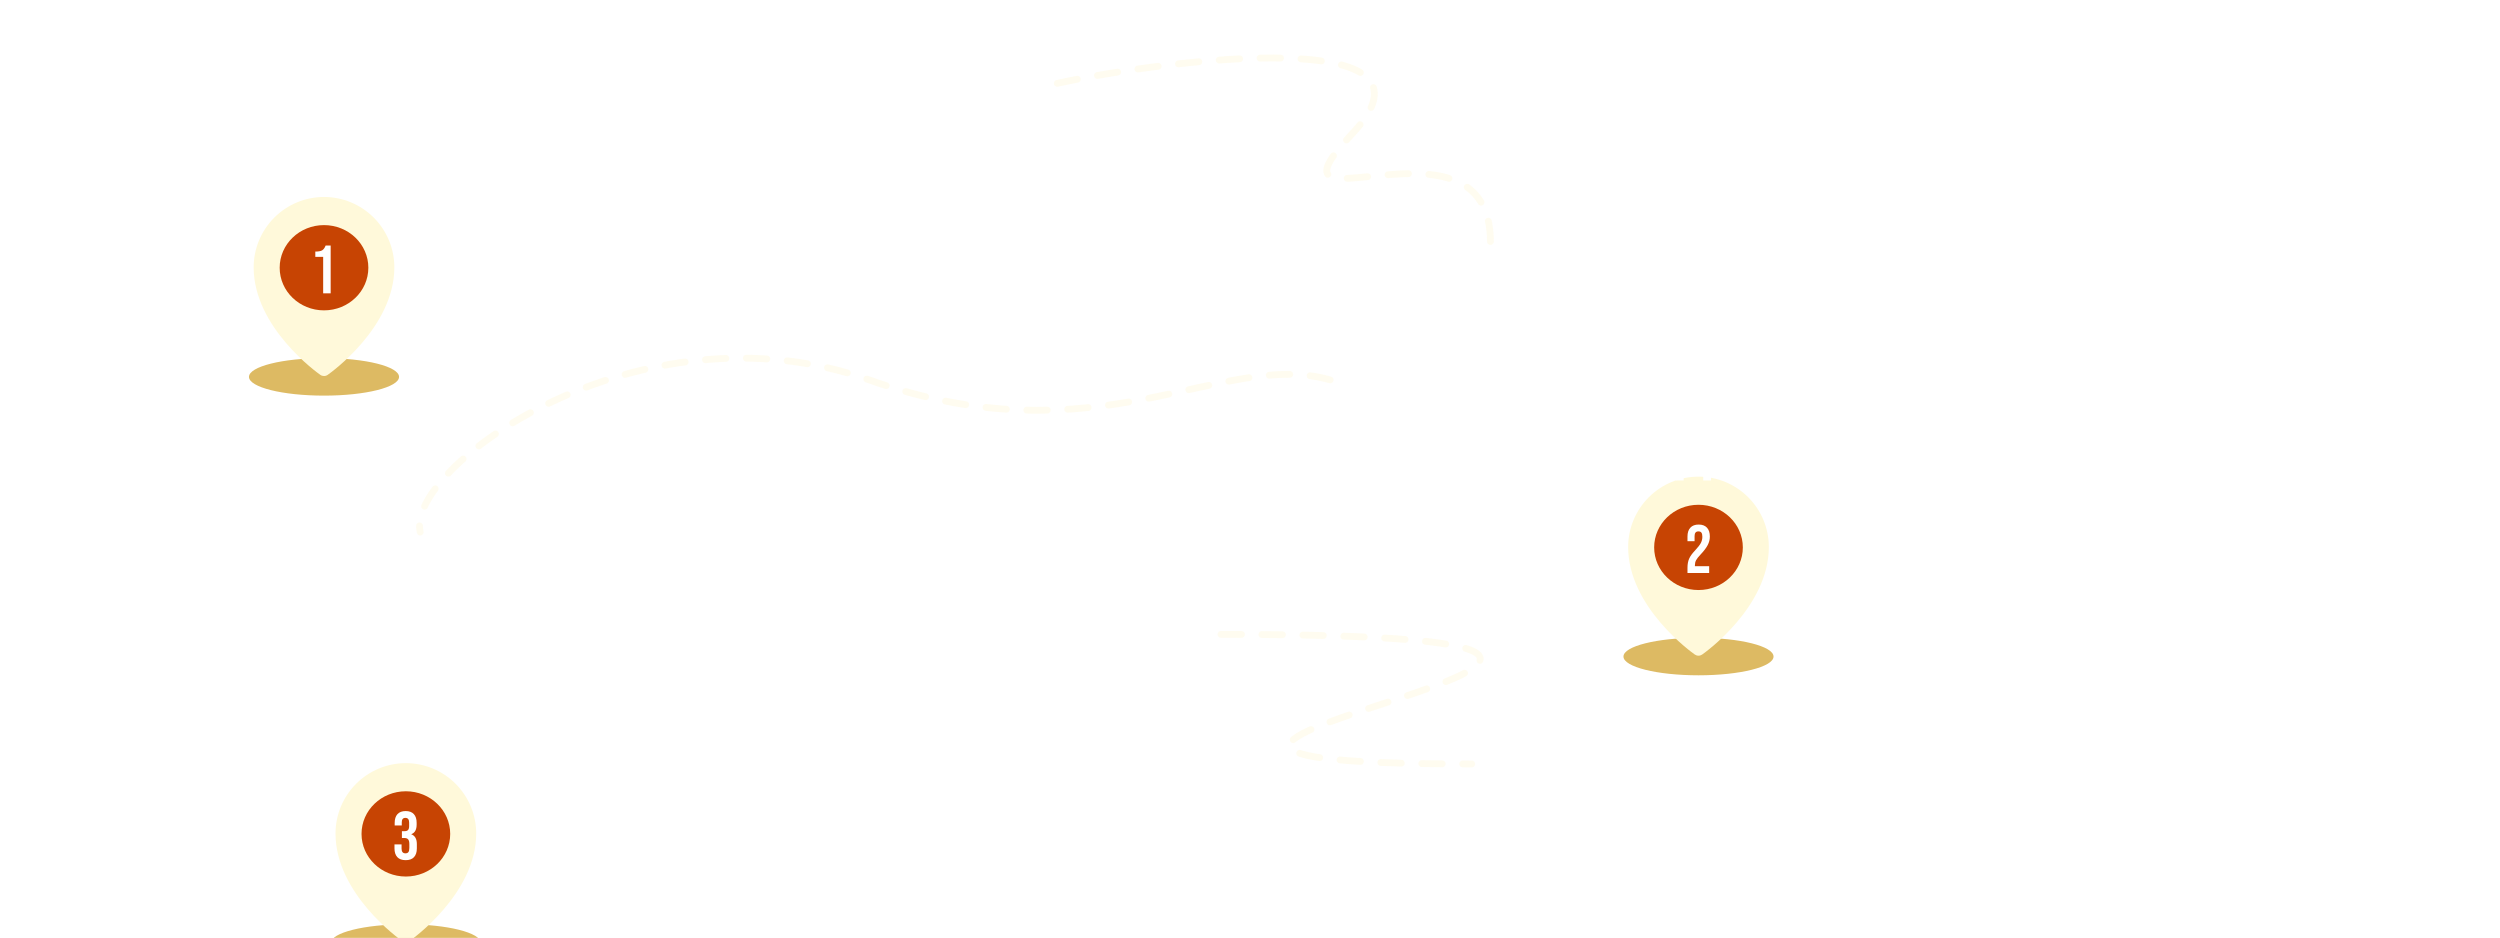 <svg width="733" height="275" viewBox="0 0 733 275" fill="none" xmlns="http://www.w3.org/2000/svg">
<g filter="url(#filter0_ddddd_201_30451)">
<ellipse cx="34" cy="60.5" rx="22" ry="5.5" fill="#DDBA63"/>
<path d="M33.998 7.749C28.53 7.756 23.288 9.931 19.422 13.797C15.555 17.664 13.38 22.906 13.373 28.374C13.373 46.022 32.123 59.352 32.922 59.911C33.238 60.131 33.613 60.249 33.998 60.249C34.384 60.249 34.76 60.131 35.075 59.911C35.873 59.352 54.623 46.022 54.623 28.374C54.617 22.906 52.442 17.664 48.575 13.797C44.709 9.931 39.467 7.756 33.998 7.749V7.749ZM34 20.875C35.483 20.875 36.933 21.315 38.167 22.139C39.4 22.963 40.361 24.134 40.929 25.505C41.497 26.875 41.645 28.383 41.356 29.838C41.066 31.293 40.352 32.629 39.303 33.678C38.254 34.727 36.918 35.441 35.463 35.731C34.008 36.02 32.5 35.872 31.13 35.304C29.759 34.736 28.588 33.775 27.764 32.542C26.94 31.308 26.5 29.858 26.5 28.375C26.5 27.39 26.694 26.415 27.071 25.505C27.448 24.595 28 23.768 28.697 23.072C29.393 22.375 30.22 21.823 31.13 21.446C32.04 21.069 33.015 20.875 34 20.875V20.875Z" fill="#FFF9DA"/>
<ellipse cx="34" cy="28.5" rx="13" ry="12.5" fill="#C74403"/>
<path d="M35.95 36H33.75V25.32H31.45V23.76C32.37 23.76 33.036 23.64 33.45 23.4C33.877 23.133 34.217 22.667 34.47 22H35.95V36Z" fill="white"/>
</g>
<path d="M91.28 27H89V13H92.62C95.073 13 96.3 14.213 96.3 16.64V17.68C96.3 20.107 95.073 21.32 92.62 21.32H91.28V27ZM91.28 15.02V19.32H92.62C93.113 19.32 93.467 19.2 93.68 18.96C93.907 18.707 94.02 18.3 94.02 17.74V16.56C94.02 16 93.907 15.607 93.68 15.38C93.467 15.14 93.113 15.02 92.62 15.02H91.28ZM104.828 27H102.508L102.048 24.28H98.968L98.488 27H96.368L99.048 13H102.128L104.828 27ZM100.508 15.36L99.308 22.3H101.708L100.508 15.36ZM112.21 26.24C111.584 26.88 110.69 27.2 109.53 27.2C108.37 27.2 107.47 26.88 106.83 26.24C106.204 25.587 105.89 24.673 105.89 23.5V16.5C105.89 15.327 106.204 14.42 106.83 13.78C107.47 13.127 108.37 12.8 109.53 12.8C110.69 12.8 111.584 13.127 112.21 13.78C112.837 14.42 113.15 15.327 113.15 16.5V17.74H111.01V16.4C111.01 15.32 110.537 14.78 109.59 14.78C108.644 14.78 108.17 15.32 108.17 16.4V23.6C108.17 24.68 108.644 25.22 109.59 25.22C110.537 25.22 111.01 24.68 111.01 23.6V21.84H113.15V23.5C113.15 24.673 112.837 25.587 112.21 26.24ZM120.921 26.24C120.295 26.88 119.401 27.2 118.241 27.2C117.081 27.2 116.181 26.88 115.541 26.24C114.915 25.587 114.601 24.673 114.601 23.5V16.5C114.601 15.327 114.915 14.42 115.541 13.78C116.181 13.127 117.081 12.8 118.241 12.8C119.401 12.8 120.295 13.127 120.921 13.78C121.548 14.42 121.861 15.327 121.861 16.5V17.74H119.721V16.4C119.721 15.32 119.248 14.78 118.301 14.78C117.355 14.78 116.881 15.32 116.881 16.4V23.6C116.881 24.68 117.355 25.22 118.301 25.22C119.248 25.22 119.721 24.68 119.721 23.6V21.84H121.861V23.5C121.861 24.673 121.548 25.587 120.921 26.24ZM131.573 27H129.173L126.953 20.6L125.753 22.58V27H123.473V13H125.753V19.16L129.213 13H131.533L128.493 18.2L131.573 27ZM140.726 27H138.406L137.946 24.28H134.866L134.386 27H132.266L134.946 13H138.026L140.726 27ZM136.406 15.36L135.206 22.3H137.606L136.406 15.36ZM154.786 27H152.506L150.346 20.2L149.246 22.1V27H146.966V22.1L145.866 20.2L143.706 27H141.406L144.366 18.2L141.446 13H143.806L146.966 19.06V13H149.246V19.06L152.426 13H154.746L151.846 18.22L154.786 27ZM158.169 22.36L161.549 13H163.869V27H161.809V17.6L158.449 27H156.129V13H158.169V22.36ZM166.895 29.32H165.855L166.755 27H165.955V24.6H168.235V26.76L166.895 29.32ZM178.727 18.08V13H181.007V27H178.727V21.16C178.14 21.76 177.347 22.06 176.347 22.06C174.373 22.06 173.387 20.933 173.387 18.68V13H175.647V18.38C175.647 19.46 176.113 20 177.047 20C177.58 20 177.993 19.84 178.287 19.52C178.58 19.187 178.727 18.707 178.727 18.08ZM187.324 27H185.064V15.02H182.384V13H190.004V15.02H187.324V27ZM191.125 23.44V16.56C191.125 15.36 191.445 14.433 192.085 13.78C192.738 13.127 193.665 12.8 194.865 12.8C196.078 12.8 197.005 13.127 197.645 13.78C198.298 14.433 198.625 15.36 198.625 16.56V23.44C198.625 24.64 198.298 25.567 197.645 26.22C196.991 26.873 196.065 27.2 194.865 27.2C193.665 27.2 192.738 26.873 192.085 26.22C191.445 25.567 191.125 24.64 191.125 23.44ZM194.865 25.18C195.851 25.18 196.345 24.64 196.345 23.56V16.44C196.345 15.36 195.851 14.82 194.865 14.82C193.891 14.82 193.405 15.36 193.405 16.44V23.56C193.405 24.64 193.891 25.18 194.865 25.18ZM206.124 27H203.844V13H206.124V18.78H209.144V13H211.424V27H209.144V20.8H206.124V27ZM213.234 23.44V16.56C213.234 15.36 213.554 14.433 214.194 13.78C214.847 13.127 215.774 12.8 216.974 12.8C218.187 12.8 219.114 13.127 219.754 13.78C220.407 14.433 220.734 15.36 220.734 16.56V23.44C220.734 24.64 220.407 25.567 219.754 26.22C219.101 26.873 218.174 27.2 216.974 27.2C215.774 27.2 214.847 26.873 214.194 26.22C213.554 25.567 213.234 24.64 213.234 23.44ZM216.974 25.18C217.961 25.18 218.454 24.64 218.454 23.56V16.44C218.454 15.36 217.961 14.82 216.974 14.82C216.001 14.82 215.514 15.36 215.514 16.44V23.56C215.514 24.64 216.001 25.18 216.974 25.18ZM226.455 27H222.535V13H226.255C227.508 13 228.428 13.273 229.015 13.82C229.615 14.367 229.915 15.207 229.915 16.34V16.76C229.915 18.187 229.362 19.113 228.255 19.54V19.6C229.522 19.987 230.155 21.02 230.155 22.7V23.42C230.155 25.807 228.922 27 226.455 27ZM224.815 15.02V18.74H225.955C226.528 18.74 226.948 18.613 227.215 18.36C227.495 18.093 227.635 17.68 227.635 17.12V16.6C227.635 16.04 227.522 15.64 227.295 15.4C227.068 15.147 226.695 15.02 226.175 15.02H224.815ZM224.815 20.76V24.98H226.455C226.948 24.98 227.308 24.86 227.535 24.62C227.762 24.367 227.875 23.96 227.875 23.4V22.62C227.875 21.927 227.742 21.447 227.475 21.18C227.208 20.9 226.742 20.76 226.075 20.76H224.815ZM231.574 23.44V16.56C231.574 15.36 231.894 14.433 232.534 13.78C233.187 13.127 234.114 12.8 235.314 12.8C236.527 12.8 237.454 13.127 238.094 13.78C238.747 14.433 239.074 15.36 239.074 16.56V23.44C239.074 24.64 238.747 25.567 238.094 26.22C237.441 26.873 236.514 27.2 235.314 27.2C234.114 27.2 233.187 26.873 232.534 26.22C231.894 25.567 231.574 24.64 231.574 23.44ZM235.314 25.18C236.301 25.18 236.794 24.64 236.794 23.56V16.44C236.794 15.36 236.301 14.82 235.314 14.82C234.341 14.82 233.854 15.36 233.854 16.44V23.56C233.854 24.64 234.341 25.18 235.314 25.18ZM243.155 27H240.875V13H247.155V15.02H243.155V27ZM248.293 23.44V16.56C248.293 15.36 248.613 14.433 249.253 13.78C249.906 13.127 250.833 12.8 252.033 12.8C253.246 12.8 254.173 13.127 254.813 13.78C255.466 14.433 255.793 15.36 255.793 16.56V23.44C255.793 24.64 255.466 25.567 254.813 26.22C254.159 26.873 253.233 27.2 252.033 27.2C250.833 27.2 249.906 26.873 249.253 26.22C248.613 25.567 248.293 24.64 248.293 23.44ZM252.033 25.18C253.019 25.18 253.513 24.64 253.513 23.56V16.44C253.513 15.36 253.019 14.82 252.033 14.82C251.059 14.82 250.573 15.36 250.573 16.44V23.56C250.573 24.64 251.059 25.18 252.033 25.18ZM93.32 57H91.06V45.02H88.38V43H96V45.02H93.32V57ZM101.019 57H97.379V43H99.659V48.4H101.019C103.472 48.4 104.699 49.633 104.699 52.1V53.3C104.699 55.767 103.472 57 101.019 57ZM108.499 57H106.219V43H108.499V57ZM99.659 50.42V54.98H101.019C101.499 54.98 101.852 54.86 102.079 54.62C102.306 54.367 102.419 53.967 102.419 53.42V51.98C102.419 51.433 102.306 51.04 102.079 50.8C101.852 50.547 101.499 50.42 101.019 50.42H99.659ZM115.422 57H113.262L116.222 49.82L113.382 43H115.822L117.622 47.7L119.482 43H121.682L118.842 49.82L121.802 57H119.382L117.422 51.94L115.422 57ZM122.59 53.44V46.56C122.59 45.36 122.91 44.433 123.55 43.78C124.203 43.127 125.13 42.8 126.33 42.8C127.543 42.8 128.47 43.127 129.11 43.78C129.763 44.433 130.09 45.36 130.09 46.56V53.44C130.09 54.64 129.763 55.567 129.11 56.22C128.456 56.873 127.53 57.2 126.33 57.2C125.13 57.2 124.203 56.873 123.55 56.22C122.91 55.567 122.59 54.64 122.59 53.44ZM126.33 55.18C127.316 55.18 127.81 54.64 127.81 53.56V46.44C127.81 45.36 127.316 44.82 126.33 44.82C125.356 44.82 124.87 45.36 124.87 46.44V53.56C124.87 54.64 125.356 55.18 126.33 55.18ZM136.133 57H133.873V45.02H131.193V43H138.813V45.02H136.133V57ZM146.911 57H140.191V43H146.911V45.02H142.471V48.78H146.031V50.8H142.471V54.98H146.911V57ZM148.454 57.02C148.174 57.02 147.954 56.993 147.794 56.94V54.96C147.954 55 148.107 55.02 148.254 55.02C148.747 55.02 149.087 54.9 149.274 54.66C149.474 54.407 149.587 53.973 149.614 53.36L150.034 43H156.874V57H154.614V45.02H152.174L151.874 53.42C151.834 54.673 151.547 55.587 151.014 56.16C150.481 56.733 149.627 57.02 148.454 57.02ZM166.101 57H162.301V43H168.841V45.02H164.581V48.5H166.101C168.554 48.5 169.781 49.733 169.781 52.2V53.3C169.781 55.767 168.554 57 166.101 57ZM164.581 50.52V54.98H166.101C166.581 54.98 166.934 54.86 167.161 54.62C167.387 54.367 167.501 53.967 167.501 53.42V52.08C167.501 51.533 167.387 51.14 167.161 50.9C166.934 50.647 166.581 50.52 166.101 50.52H164.581ZM174.925 57H171.285V43H173.565V48.4H174.925C177.378 48.4 178.605 49.633 178.605 52.1V53.3C178.605 55.767 177.378 57 174.925 57ZM182.405 57H180.125V43H182.405V57ZM173.565 50.42V54.98H174.925C175.405 54.98 175.758 54.86 175.985 54.62C176.212 54.367 176.325 53.967 176.325 53.42V51.98C176.325 51.433 176.212 51.04 175.985 50.8C175.758 50.547 175.405 50.42 174.925 50.42H173.565ZM196.288 43V54.98H197.488V58.88H195.208V57H189.468V58.88H187.208V54.98H188.508C188.801 54.687 188.968 54.14 189.008 53.34L189.428 43H196.288ZM190.668 54.98H194.008V45.02H191.568L191.288 53.22C191.261 53.94 191.055 54.527 190.668 54.98ZM198.884 57.02C198.604 57.02 198.384 56.993 198.224 56.94V54.96C198.384 55 198.537 55.02 198.684 55.02C199.177 55.02 199.517 54.9 199.704 54.66C199.904 54.407 200.017 53.973 200.044 53.36L200.464 43H207.304V57H205.044V45.02H202.604L202.304 53.42C202.264 54.673 201.977 55.587 201.444 56.16C200.91 56.733 200.057 57.02 198.884 57.02ZM216.513 43V57H214.233V51.08H213.193C212.553 51.08 212.099 51.22 211.833 51.5C211.579 51.78 211.453 52.267 211.453 52.96V55.16C211.453 55.947 211.379 56.56 211.233 57H208.933C209.106 56.573 209.193 55.967 209.193 55.18V53.1C209.193 52.18 209.326 51.473 209.593 50.98C209.859 50.473 210.293 50.133 210.893 49.96V49.9C209.773 49.487 209.213 48.533 209.213 47.04V46.36C209.213 45.213 209.506 44.367 210.093 43.82C210.693 43.273 211.619 43 212.873 43H216.513ZM213.153 49.06H214.233V45.02H212.913C212.419 45.02 212.059 45.147 211.833 45.4C211.606 45.653 211.493 46.053 211.493 46.6V47.4C211.493 47.987 211.626 48.413 211.893 48.68C212.159 48.933 212.579 49.06 213.153 49.06ZM228.07 56.24C227.443 56.88 226.55 57.2 225.39 57.2C224.23 57.2 223.33 56.88 222.69 56.24C222.063 55.587 221.75 54.673 221.75 53.5V46.5C221.75 45.327 222.063 44.42 222.69 43.78C223.33 43.127 224.23 42.8 225.39 42.8C226.55 42.8 227.443 43.127 228.07 43.78C228.696 44.42 229.01 45.327 229.01 46.5V47.74H226.87V46.4C226.87 45.32 226.396 44.78 225.45 44.78C224.503 44.78 224.03 45.32 224.03 46.4V53.6C224.03 54.68 224.503 55.22 225.45 55.22C226.396 55.22 226.87 54.68 226.87 53.6V51.84H229.01V53.5C229.01 54.673 228.696 55.587 228.07 56.24ZM237.341 57H230.621V43H237.341V45.02H232.901V48.78H236.461V50.8H232.901V54.98H237.341V57ZM242.644 57H238.844V43H245.384V45.02H241.124V48.5H242.644C245.097 48.5 246.324 49.733 246.324 52.2V53.3C246.324 55.767 245.097 57 242.644 57ZM241.124 50.52V54.98H242.644C243.124 54.98 243.477 54.86 243.704 54.62C243.93 54.367 244.044 53.967 244.044 53.42V52.08C244.044 51.533 243.93 51.14 243.704 50.9C243.477 50.647 243.124 50.52 242.644 50.52H241.124ZM255.028 43V57H252.748V51.08H251.708C251.068 51.08 250.615 51.22 250.348 51.5C250.095 51.78 249.968 52.267 249.968 52.96V55.16C249.968 55.947 249.895 56.56 249.748 57H247.448C247.621 56.573 247.708 55.967 247.708 55.18V53.1C247.708 52.18 247.841 51.473 248.108 50.98C248.375 50.473 248.808 50.133 249.408 49.96V49.9C248.288 49.487 247.728 48.533 247.728 47.04V46.36C247.728 45.213 248.021 44.367 248.608 43.82C249.208 43.273 250.135 43 251.388 43H255.028ZM251.668 49.06H252.748V45.02H251.428C250.935 45.02 250.575 45.147 250.348 45.4C250.121 45.653 250.008 46.053 250.008 46.6V47.4C250.008 47.987 250.141 48.413 250.408 48.68C250.675 48.933 251.095 49.06 251.668 49.06ZM260.265 53.44V46.56C260.265 45.36 260.585 44.433 261.225 43.78C261.879 43.127 262.805 42.8 264.005 42.8C265.219 42.8 266.145 43.127 266.785 43.78C267.439 44.433 267.765 45.36 267.765 46.56V53.44C267.765 54.64 267.439 55.567 266.785 56.22C266.132 56.873 265.205 57.2 264.005 57.2C262.805 57.2 261.879 56.873 261.225 56.22C260.585 55.567 260.265 54.64 260.265 53.44ZM264.005 55.18C264.992 55.18 265.485 54.64 265.485 53.56V46.44C265.485 45.36 264.992 44.82 264.005 44.82C263.032 44.82 262.545 45.36 262.545 46.44V53.56C262.545 54.64 263.032 55.18 264.005 55.18ZM273.808 57H271.548V45.02H268.868V43H276.488V45.02H273.808V57ZM285.967 57H283.567L281.347 50.6L280.147 52.58V57H277.867V43H280.147V49.16L283.607 43H285.927L282.887 48.2L285.967 57ZM289.581 57H287.301V43H290.921C293.374 43 294.601 44.213 294.601 46.64V47.68C294.601 50.107 293.374 51.32 290.921 51.32H289.581V57ZM289.581 45.02V49.32H290.921C291.414 49.32 291.767 49.2 291.981 48.96C292.207 48.707 292.321 48.3 292.321 47.74V46.56C292.321 46 292.207 45.607 291.981 45.38C291.767 45.14 291.414 45.02 290.921 45.02H289.581ZM299.749 57H296.109V43H298.389V48.4H299.749C302.203 48.4 303.429 49.633 303.429 52.1V53.3C303.429 55.767 302.203 57 299.749 57ZM307.229 57H304.949V43H307.229V57ZM298.389 50.42V54.98H299.749C300.229 54.98 300.583 54.86 300.809 54.62C301.036 54.367 301.149 53.967 301.149 53.42V51.98C301.149 51.433 301.036 51.04 300.809 50.8C300.583 50.547 300.229 50.42 299.749 50.42H298.389ZM313.554 57H311.294V45.02H308.614V43H316.234V45.02H313.554V57ZM321.253 57H317.613V43H319.893V48.4H321.253C323.707 48.4 324.933 49.633 324.933 52.1V53.3C324.933 55.767 323.707 57 321.253 57ZM319.893 50.42V54.98H321.253C321.733 54.98 322.087 54.86 322.313 54.62C322.54 54.367 322.653 53.967 322.653 53.42V51.98C322.653 51.433 322.54 51.04 322.313 50.8C322.087 50.547 321.733 50.42 321.253 50.42H319.893Z" fill="white"/>
<g filter="url(#filter1_ddddd_201_30451)">
<ellipse cx="437" cy="142.5" rx="22" ry="5.5" fill="#DDBA63"/>
<path d="M436.999 89.749C431.53 89.756 426.288 91.931 422.422 95.797C418.555 99.664 416.38 104.906 416.374 110.374C416.374 128.022 435.124 141.352 435.922 141.911C436.238 142.131 436.613 142.249 436.999 142.249C437.384 142.249 437.759 142.131 438.075 141.911C438.874 141.352 457.624 128.022 457.624 110.374C457.617 104.906 455.442 99.664 451.575 95.797C447.709 91.931 442.467 89.756 436.999 89.749V89.749ZM437 102.875C438.483 102.875 439.933 103.315 441.167 104.139C442.4 104.963 443.361 106.134 443.929 107.505C444.497 108.875 444.645 110.383 444.356 111.838C444.066 113.293 443.352 114.629 442.303 115.678C441.254 116.727 439.918 117.442 438.463 117.731C437.008 118.02 435.5 117.872 434.13 117.304C432.759 116.736 431.588 115.775 430.764 114.542C429.94 113.308 429.5 111.858 429.5 110.375C429.5 109.39 429.694 108.415 430.071 107.505C430.448 106.595 431 105.768 431.697 105.072C432.393 104.375 433.22 103.823 434.13 103.446C435.04 103.069 436.015 102.875 437 102.875V102.875Z" fill="#FFF9DA"/>
<ellipse cx="437" cy="110.5" rx="13" ry="12.5" fill="#C74403"/>
<path d="M440.129 118H433.769V116.48C433.769 115.44 433.929 114.553 434.249 113.82C434.569 113.087 435.142 112.287 435.969 111.42C436.822 110.5 437.389 109.773 437.669 109.24C437.976 108.653 438.129 108.04 438.129 107.4C438.129 106.813 438.036 106.4 437.849 106.16C437.662 105.92 437.376 105.8 436.989 105.8C436.229 105.8 435.849 106.26 435.849 107.18V108.68H433.769V107.32C433.769 106.187 434.049 105.32 434.609 104.72C435.169 104.107 435.982 103.8 437.049 103.8C438.116 103.8 438.929 104.107 439.489 104.72C440.049 105.32 440.329 106.187 440.329 107.32C440.329 108.187 440.122 109.013 439.709 109.8C439.296 110.613 438.596 111.54 437.609 112.58C436.969 113.26 436.529 113.82 436.289 114.26C436.062 114.7 435.949 115.18 435.949 115.7V116H440.129V118Z" fill="white"/>
</g>
<path d="M495.74 102.56L497.54 95H499.72L496.7 106.62C496.46 107.54 496.08 108.2 495.56 108.6C495.04 109 494.307 109.2 493.36 109.2C492.813 109.2 492.353 109.127 491.98 108.98V107.02C492.3 107.127 492.647 107.18 493.02 107.18C493.447 107.18 493.767 107.12 493.98 107C494.193 106.867 494.353 106.64 494.46 106.32L494.56 105.96L491.4 95H493.76L495.74 102.56ZM505.984 100.08V95H508.264V109H505.984V103.16C505.398 103.76 504.604 104.06 503.604 104.06C501.631 104.06 500.644 102.933 500.644 100.68V95H502.904V100.38C502.904 101.46 503.371 102 504.304 102C504.838 102 505.251 101.84 505.544 101.52C505.838 101.187 505.984 100.707 505.984 100.08ZM518.082 109H515.762L515.302 106.28H512.222L511.742 109H509.622L512.302 95H515.382L518.082 109ZM513.762 97.36L512.562 104.3H514.962L513.762 97.36ZM525.464 108.24C524.838 108.88 523.944 109.2 522.784 109.2C521.624 109.2 520.724 108.88 520.084 108.24C519.458 107.587 519.144 106.673 519.144 105.5V98.5C519.144 97.327 519.458 96.42 520.084 95.78C520.724 95.127 521.624 94.8 522.784 94.8C523.944 94.8 524.838 95.127 525.464 95.78C526.091 96.42 526.404 97.327 526.404 98.5V99.74H524.264V98.4C524.264 97.32 523.791 96.78 522.844 96.78C521.898 96.78 521.424 97.32 521.424 98.4V105.6C521.424 106.68 521.898 107.22 522.844 107.22C523.791 107.22 524.264 106.68 524.264 105.6V103.84H526.404V105.5C526.404 106.673 526.091 107.587 525.464 108.24ZM532.336 109H530.076V97.02H527.396V95H535.016V97.02H532.336V109ZM540.315 109H536.395V95H540.115C541.368 95 542.288 95.273 542.875 95.82C543.475 96.367 543.775 97.207 543.775 98.34V98.76C543.775 100.187 543.221 101.113 542.115 101.54V101.6C543.381 101.987 544.015 103.02 544.015 104.7V105.42C544.015 107.807 542.781 109 540.315 109ZM538.675 97.02V100.74H539.815C540.388 100.74 540.808 100.613 541.075 100.36C541.355 100.093 541.495 99.68 541.495 99.12V98.6C541.495 98.04 541.381 97.64 541.155 97.4C540.928 97.147 540.555 97.02 540.035 97.02H538.675ZM538.675 102.76V106.98H540.315C540.808 106.98 541.168 106.86 541.395 106.62C541.621 106.367 541.735 105.96 541.735 105.4V104.62C541.735 103.927 541.601 103.447 541.335 103.18C541.068 102.9 540.601 102.76 539.935 102.76H538.675ZM549.295 102.56L551.095 95H553.275L550.255 106.62C550.015 107.54 549.635 108.2 549.115 108.6C548.595 109 547.861 109.2 546.915 109.2C546.368 109.2 545.908 109.127 545.535 108.98V107.02C545.855 107.127 546.201 107.18 546.575 107.18C547.001 107.18 547.321 107.12 547.535 107C547.748 106.867 547.908 106.64 548.015 106.32L548.115 105.96L544.955 95H547.315L549.295 102.56ZM558.399 93.86C557.612 93.86 556.992 93.64 556.539 93.2C556.086 92.747 555.846 92.133 555.819 91.36H557.199C557.266 92.027 557.666 92.36 558.399 92.36C559.132 92.36 559.552 92.027 559.659 91.36H560.999C560.972 92.133 560.732 92.747 560.279 93.2C559.826 93.64 559.199 93.86 558.399 93.86ZM556.579 104.36L559.959 95H562.279V109H560.219V99.6L556.859 109H554.539V95H556.579V104.36ZM571.623 109H567.703V95H571.423C572.676 95 573.596 95.273 574.183 95.82C574.783 96.367 575.083 97.207 575.083 98.34V98.76C575.083 100.187 574.53 101.113 573.423 101.54V101.6C574.69 101.987 575.323 103.02 575.323 104.7V105.42C575.323 107.807 574.09 109 571.623 109ZM569.983 97.02V100.74H571.123C571.696 100.74 572.116 100.613 572.383 100.36C572.663 100.093 572.803 99.68 572.803 99.12V98.6C572.803 98.04 572.69 97.64 572.463 97.4C572.236 97.147 571.863 97.02 571.343 97.02H569.983ZM569.983 102.76V106.98H571.623C572.116 106.98 572.476 106.86 572.703 106.62C572.93 106.367 573.043 105.96 573.043 105.4V104.62C573.043 103.927 572.91 103.447 572.643 103.18C572.376 102.9 571.91 102.76 571.243 102.76H569.983ZM582.62 109H580.34V95H583.96C586.413 95 587.64 96.213 587.64 98.64V99.68C587.64 102.107 586.413 103.32 583.96 103.32H582.62V109ZM582.62 97.02V101.32H583.96C584.453 101.32 584.807 101.2 585.02 100.96C585.247 100.707 585.36 100.3 585.36 99.74V98.56C585.36 98 585.247 97.607 585.02 97.38C584.807 97.14 584.453 97.02 583.96 97.02H582.62ZM588.968 105.44V98.56C588.968 97.36 589.288 96.433 589.928 95.78C590.582 95.127 591.508 94.8 592.708 94.8C593.922 94.8 594.848 95.127 595.488 95.78C596.142 96.433 596.468 97.36 596.468 98.56V105.44C596.468 106.64 596.142 107.567 595.488 108.22C594.835 108.873 593.908 109.2 592.708 109.2C591.508 109.2 590.582 108.873 589.928 108.22C589.288 107.567 588.968 106.64 588.968 105.44ZM592.708 107.18C593.695 107.18 594.188 106.64 594.188 105.56V98.44C594.188 97.36 593.695 96.82 592.708 96.82C591.735 96.82 591.248 97.36 591.248 98.44V105.56C591.248 106.64 591.735 107.18 592.708 107.18ZM601.49 109.2C600.29 109.2 599.376 108.887 598.75 108.26C598.123 107.62 597.81 106.7 597.81 105.5V104.56H599.95V105.54C599.95 106.633 600.443 107.18 601.43 107.18C601.95 107.18 602.323 107.047 602.55 106.78C602.79 106.5 602.91 106.047 602.91 105.42V104.66C602.91 103.967 602.77 103.473 602.49 103.18C602.223 102.873 601.776 102.72 601.15 102.72H600.29V100.7H601.21C602.303 100.7 602.85 100.133 602.85 99V98.38C602.85 97.34 602.376 96.82 601.43 96.82C600.496 96.82 600.03 97.32 600.03 98.32V99.02H597.89V98.5C597.89 97.3 598.196 96.387 598.81 95.76C599.423 95.12 600.323 94.8 601.51 94.8C602.683 94.8 603.576 95.107 604.19 95.72C604.803 96.333 605.11 97.22 605.11 98.38V98.76C605.11 100.213 604.516 101.153 603.33 101.58V101.6C604.556 102.027 605.17 103.053 605.17 104.68V105.48C605.17 107.96 603.943 109.2 601.49 109.2ZM610.464 109H606.824V95H609.104V100.4H610.464C612.918 100.4 614.144 101.633 614.144 104.1V105.3C614.144 107.767 612.918 109 610.464 109ZM617.944 109H615.664V95H617.944V109ZM609.104 102.42V106.98H610.464C610.944 106.98 611.298 106.86 611.524 106.62C611.751 106.367 611.864 105.967 611.864 105.42V103.98C611.864 103.433 611.751 103.04 611.524 102.8C611.298 102.547 610.944 102.42 610.464 102.42H609.104ZM622.229 109H619.949V95H626.229V97.02H622.229V109ZM629.905 109H627.625V95H631.245C633.698 95 634.925 96.213 634.925 98.64V99.68C634.925 102.107 633.698 103.32 631.245 103.32H629.905V109ZM629.905 97.02V101.32H631.245C631.738 101.32 632.092 101.2 632.305 100.96C632.532 100.707 632.645 100.3 632.645 99.74V98.56C632.645 98 632.532 97.607 632.305 97.38C632.092 97.14 631.738 97.02 631.245 97.02H629.905ZM640.074 109H636.434V95H638.714V100.4H640.074C642.527 100.4 643.754 101.633 643.754 104.1V105.3C643.754 107.767 642.527 109 640.074 109ZM647.554 109H645.274V95H647.554V109ZM638.714 102.42V106.98H640.074C640.554 106.98 640.907 106.86 641.134 106.62C641.36 106.367 641.474 105.967 641.474 105.42V103.98C641.474 103.433 641.36 103.04 641.134 102.8C640.907 102.547 640.554 102.42 640.074 102.42H638.714ZM661.119 109H649.559V95H651.839V106.98H654.219V95H656.479V106.98H658.839V95H661.119V109ZM669.833 109H663.113V95H669.833V97.02H665.393V100.78H668.953V102.8H665.393V106.98H669.833V109ZM677.034 109H674.754V95H682.334V109H680.054V97.02H677.034V109ZM686.604 109H684.324V95H687.944C690.398 95 691.624 96.213 691.624 98.64V99.68C691.624 102.107 690.398 103.32 687.944 103.32H686.604V109ZM686.604 97.02V101.32H687.944C688.438 101.32 688.791 101.2 689.004 100.96C689.231 100.707 689.344 100.3 689.344 99.74V98.56C689.344 98 689.231 97.607 689.004 97.38C688.791 97.14 688.438 97.02 687.944 97.02H686.604ZM695.173 104.36L698.553 95H700.873V109H698.813V99.6L695.453 109H693.133V95H695.173V104.36ZM706.099 109.2C704.899 109.2 703.986 108.887 703.359 108.26C702.732 107.62 702.419 106.7 702.419 105.5V104.56H704.559V105.54C704.559 106.633 705.052 107.18 706.039 107.18C706.559 107.18 706.932 107.047 707.159 106.78C707.399 106.5 707.519 106.047 707.519 105.42V104.66C707.519 103.967 707.379 103.473 707.099 103.18C706.832 102.873 706.386 102.72 705.759 102.72H704.899V100.7H705.819C706.912 100.7 707.459 100.133 707.459 99V98.38C707.459 97.34 706.986 96.82 706.039 96.82C705.106 96.82 704.639 97.32 704.639 98.32V99.02H702.499V98.5C702.499 97.3 702.806 96.387 703.419 95.76C704.032 95.12 704.932 94.8 706.119 94.8C707.292 94.8 708.186 95.107 708.799 95.72C709.412 96.333 709.719 97.22 709.719 98.38V98.76C709.719 100.213 709.126 101.153 707.939 101.58V101.6C709.166 102.027 709.779 103.053 709.779 104.68V105.48C709.779 107.96 708.552 109.2 706.099 109.2ZM711.254 105.44V98.56C711.254 97.36 711.574 96.433 712.214 95.78C712.867 95.127 713.794 94.8 714.994 94.8C716.207 94.8 717.134 95.127 717.774 95.78C718.427 96.433 718.754 97.36 718.754 98.56V105.44C718.754 106.64 718.427 107.567 717.774 108.22C717.12 108.873 716.194 109.2 714.994 109.2C713.794 109.2 712.867 108.873 712.214 108.22C711.574 107.567 711.254 106.64 711.254 105.44ZM714.994 107.18C715.98 107.18 716.474 106.64 716.474 105.56V98.44C716.474 97.36 715.98 96.82 714.994 96.82C714.02 96.82 713.534 97.36 713.534 98.44V105.56C713.534 106.64 714.02 107.18 714.994 107.18ZM724.475 109H720.555V95H724.275C725.528 95 726.448 95.273 727.035 95.82C727.635 96.367 727.935 97.207 727.935 98.34V98.76C727.935 100.187 727.381 101.113 726.275 101.54V101.6C727.541 101.987 728.175 103.02 728.175 104.7V105.42C728.175 107.807 726.941 109 724.475 109ZM722.835 97.02V100.74H723.975C724.548 100.74 724.968 100.613 725.235 100.36C725.515 100.093 725.655 99.68 725.655 99.12V98.6C725.655 98.04 725.541 97.64 725.315 97.4C725.088 97.147 724.715 97.02 724.195 97.02H722.835ZM722.835 102.76V106.98H724.475C724.968 106.98 725.328 106.86 725.555 106.62C725.781 106.367 725.895 105.96 725.895 105.4V104.62C725.895 103.927 725.761 103.447 725.495 103.18C725.228 102.9 724.761 102.76 724.095 102.76H722.835ZM500.46 125V136.98H501.66V140.88H499.38V139H493.64V140.88H491.38V136.98H492.68C492.973 136.687 493.14 136.14 493.18 135.34L493.6 125H500.46ZM494.84 136.98H498.18V127.02H495.74L495.46 135.22C495.433 135.94 495.227 136.527 494.84 136.98ZM503.056 139.02C502.776 139.02 502.556 138.993 502.396 138.94V136.96C502.556 137 502.709 137.02 502.856 137.02C503.349 137.02 503.689 136.9 503.876 136.66C504.076 136.407 504.189 135.973 504.216 135.36L504.636 125H511.476V139H509.216V127.02H506.776L506.476 135.42C506.436 136.673 506.149 137.587 505.616 138.16C505.082 138.733 504.229 139.02 503.056 139.02ZM520.684 125V139H518.404V133.08H517.364C516.724 133.08 516.271 133.22 516.004 133.5C515.751 133.78 515.624 134.267 515.624 134.96V137.16C515.624 137.947 515.551 138.56 515.404 139H513.104C513.278 138.573 513.364 137.967 513.364 137.18V135.1C513.364 134.18 513.498 133.473 513.764 132.98C514.031 132.473 514.464 132.133 515.064 131.96V131.9C513.944 131.487 513.384 130.533 513.384 129.04V128.36C513.384 127.213 513.678 126.367 514.264 125.82C514.864 125.273 515.791 125 517.044 125H520.684ZM517.324 131.06H518.404V127.02H517.084C516.591 127.02 516.231 127.147 516.004 127.4C515.778 127.653 515.664 128.053 515.664 128.6V129.4C515.664 129.987 515.798 130.413 516.064 130.68C516.331 130.933 516.751 131.06 517.324 131.06ZM528.382 139H526.102V125H529.722C532.175 125 533.402 126.213 533.402 128.64V129.68C533.402 132.107 532.175 133.32 529.722 133.32H528.382V139ZM528.382 127.02V131.32H529.722C530.215 131.32 530.568 131.2 530.782 130.96C531.008 130.707 531.122 130.3 531.122 129.74V128.56C531.122 128 531.008 127.607 530.782 127.38C530.568 127.14 530.215 127.02 529.722 127.02H528.382ZM541.63 139H534.91V125H541.63V127.02H537.19V130.78H540.75V132.8H537.19V136.98H541.63V139ZM550.992 139H548.672L548.212 136.28H545.132L544.652 139H542.532L545.212 125H548.292L550.992 139ZM546.672 127.36L545.472 134.3H547.872L546.672 127.36ZM552.45 139.02C552.17 139.02 551.95 138.993 551.79 138.94V136.96C551.95 137 552.103 137.02 552.25 137.02C552.743 137.02 553.083 136.9 553.27 136.66C553.47 136.407 553.583 135.973 553.61 135.36L554.03 125H560.87V139H558.61V127.02H556.17L555.87 135.42C555.83 136.673 555.543 137.587 555.01 138.16C554.477 138.733 553.623 139.02 552.45 139.02ZM564.919 134.36L568.299 125H570.619V139H568.559V129.6L565.199 139H562.879V125H564.919V134.36ZM575.845 139.2C574.645 139.2 573.732 138.887 573.105 138.26C572.478 137.62 572.165 136.7 572.165 135.5V134.56H574.305V135.54C574.305 136.633 574.798 137.18 575.785 137.18C576.305 137.18 576.678 137.047 576.905 136.78C577.145 136.5 577.265 136.047 577.265 135.42V134.66C577.265 133.967 577.125 133.473 576.845 133.18C576.578 132.873 576.132 132.72 575.505 132.72H574.645V130.7H575.565C576.658 130.7 577.205 130.133 577.205 129V128.38C577.205 127.34 576.732 126.82 575.785 126.82C574.852 126.82 574.385 127.32 574.385 128.32V129.02H572.245V128.5C572.245 127.3 572.552 126.387 573.165 125.76C573.778 125.12 574.678 124.8 575.865 124.8C577.038 124.8 577.932 125.107 578.545 125.72C579.158 126.333 579.465 127.22 579.465 128.38V128.76C579.465 130.213 578.872 131.153 577.685 131.58V131.6C578.912 132.027 579.525 133.053 579.525 134.68V135.48C579.525 137.96 578.298 139.2 575.845 139.2ZM588.843 139H586.523L586.063 136.28H582.983L582.503 139H580.383L583.063 125H586.143L588.843 139ZM584.523 127.36L583.323 134.3H585.723L584.523 127.36ZM599.084 140.88H596.804V139H590.184V125H592.464V136.98H595.484V125H597.764V136.98H599.084V140.88ZM602.478 134.36L605.858 125H608.178V139H606.118V129.6L602.758 139H600.438V125H602.478V134.36ZM612.224 134.36L615.604 125H617.924V139H615.864V129.6L612.504 139H610.184V125H612.224V134.36ZM629.488 138.24C628.861 138.88 627.968 139.2 626.808 139.2C625.648 139.2 624.748 138.88 624.108 138.24C623.481 137.587 623.168 136.673 623.168 135.5V128.5C623.168 127.327 623.481 126.42 624.108 125.78C624.748 125.127 625.648 124.8 626.808 124.8C627.968 124.8 628.861 125.127 629.488 125.78C630.114 126.42 630.428 127.327 630.428 128.5V129.74H628.288V128.4C628.288 127.32 627.814 126.78 626.868 126.78C625.921 126.78 625.448 127.32 625.448 128.4V135.6C625.448 136.68 625.921 137.22 626.868 137.22C627.814 137.22 628.288 136.68 628.288 135.6V133.84H630.428V135.5C630.428 136.673 630.114 137.587 629.488 138.24ZM635.959 139H632.039V125H635.759C637.012 125 637.932 125.273 638.519 125.82C639.119 126.367 639.419 127.207 639.419 128.34V128.76C639.419 130.187 638.866 131.113 637.759 131.54V131.6C639.026 131.987 639.659 133.02 639.659 134.7V135.42C639.659 137.807 638.426 139 635.959 139ZM634.319 127.02V130.74H635.459C636.032 130.74 636.452 130.613 636.719 130.36C636.999 130.093 637.139 129.68 637.139 129.12V128.6C637.139 128.04 637.026 127.64 636.799 127.4C636.572 127.147 636.199 127.02 635.679 127.02H634.319ZM634.319 132.76V136.98H635.959C636.452 136.98 636.812 136.86 637.039 136.62C637.266 136.367 637.379 135.96 637.379 135.4V134.62C637.379 133.927 637.246 133.447 636.979 133.18C636.712 132.9 636.246 132.76 635.579 132.76H634.319ZM641.078 135.44V128.56C641.078 127.36 641.398 126.433 642.038 125.78C642.691 125.127 643.618 124.8 644.818 124.8C646.031 124.8 646.958 125.127 647.598 125.78C648.251 126.433 648.578 127.36 648.578 128.56V135.44C648.578 136.64 648.251 137.567 647.598 138.22C646.944 138.873 646.018 139.2 644.818 139.2C643.618 139.2 642.691 138.873 642.038 138.22C641.398 137.567 641.078 136.64 641.078 135.44ZM644.818 137.18C645.804 137.18 646.298 136.64 646.298 135.56V128.44C646.298 127.36 645.804 126.82 644.818 126.82C643.844 126.82 643.358 127.36 643.358 128.44V135.56C643.358 136.64 643.844 137.18 644.818 137.18ZM652.419 134.36L655.799 125H658.119V139H656.059V129.6L652.699 139H650.379V125H652.419V134.36ZM661.625 139H659.465L662.425 131.82L659.585 125H662.025L663.825 129.7L665.685 125H667.885L665.045 131.82L668.005 139H665.585L663.625 133.94L661.625 139ZM674.802 134.36L678.182 125H680.502V139H678.442V129.6L675.082 139H672.762V125H674.802V134.36ZM690.968 125V136.98H692.168V140.88H689.888V139H684.148V140.88H681.888V136.98H683.188C683.481 136.687 683.648 136.14 683.688 135.34L684.108 125H690.968ZM685.348 136.98H688.688V127.02H686.248L685.968 135.22C685.941 135.94 685.734 136.527 685.348 136.98ZM700.243 139H693.523V125H700.243V127.02H695.803V130.78H699.363V132.8H695.803V136.98H700.243V139ZM705.606 123.86C704.819 123.86 704.199 123.64 703.746 123.2C703.293 122.747 703.053 122.133 703.026 121.36H704.406C704.473 122.027 704.873 122.36 705.606 122.36C706.339 122.36 706.759 122.027 706.866 121.36H708.206C708.179 122.133 707.939 122.747 707.486 123.2C707.033 123.64 706.406 123.86 705.606 123.86ZM703.786 134.36L707.166 125H709.486V139H707.426V129.6L704.066 139H701.746V125H703.786V134.36Z" fill="white"/>
<g filter="url(#filter2_ddddd_201_30451)">
<ellipse cx="58" cy="226.5" rx="22" ry="5.5" fill="#DDBA63"/>
<path d="M57.998 173.749C52.53 173.756 47.288 175.931 43.422 179.797C39.555 183.664 37.38 188.906 37.373 194.374C37.373 212.022 56.123 225.352 56.922 225.911C57.238 226.131 57.613 226.249 57.998 226.249C58.384 226.249 58.76 226.131 59.075 225.911C59.873 225.352 78.624 212.022 78.624 194.374C78.617 188.906 76.442 183.664 72.575 179.797C68.709 175.931 63.467 173.756 57.998 173.749V173.749ZM58 186.875C59.483 186.875 60.933 187.315 62.167 188.139C63.4 188.963 64.361 190.134 64.929 191.505C65.497 192.875 65.645 194.383 65.356 195.838C65.066 197.293 64.352 198.629 63.303 199.678C62.254 200.727 60.918 201.442 59.463 201.731C58.008 202.02 56.5 201.872 55.13 201.304C53.759 200.736 52.588 199.775 51.764 198.542C50.94 197.308 50.5 195.858 50.5 194.375C50.5 193.39 50.694 192.415 51.071 191.505C51.448 190.595 52 189.768 52.697 189.072C53.393 188.375 54.22 187.823 55.13 187.446C56.04 187.069 57.015 186.875 58 186.875V186.875Z" fill="#FFF9DA"/>
<ellipse cx="58" cy="194.5" rx="13" ry="12.5" fill="#C74403"/>
<path d="M54.66 198.72V197.58H56.74V198.82C56.74 199.74 57.12 200.2 57.88 200.2C58.266 200.2 58.553 200.08 58.74 199.84C58.926 199.6 59.02 199.193 59.02 198.62V197.48C59.02 196.84 58.906 196.387 58.68 196.12C58.453 195.84 58.086 195.7 57.58 195.7H56.84V193.7H57.64C58.093 193.7 58.426 193.587 58.64 193.36C58.853 193.12 58.96 192.74 58.96 192.22V191.2C58.96 190.267 58.593 189.8 57.86 189.8C57.153 189.8 56.8 190.233 56.8 191.1V192.02H54.72V191.28C54.72 190.16 54.993 189.3 55.54 188.7C56.1 188.1 56.9 187.8 57.94 187.8C58.993 187.8 59.793 188.1 60.34 188.7C60.886 189.287 61.16 190.14 61.16 191.26V191.76C61.16 193.253 60.64 194.193 59.6 194.58V194.62C60.68 195.02 61.22 195.98 61.22 197.5V198.74C61.22 199.86 60.94 200.72 60.38 201.32C59.833 201.907 59.02 202.2 57.94 202.2C56.86 202.2 56.04 201.9 55.48 201.3C54.933 200.7 54.66 199.84 54.66 198.72Z" fill="white"/>
</g>
<path d="M115.28 193H113V179H120.58V193H118.3V181.02H115.28V193ZM122.39 189.44V182.56C122.39 181.36 122.71 180.433 123.35 179.78C124.004 179.127 124.93 178.8 126.13 178.8C127.344 178.8 128.27 179.127 128.91 179.78C129.564 180.433 129.89 181.36 129.89 182.56V189.44C129.89 190.64 129.564 191.567 128.91 192.22C128.257 192.873 127.33 193.2 126.13 193.2C124.93 193.2 124.004 192.873 123.35 192.22C122.71 191.567 122.39 190.64 122.39 189.44ZM126.13 191.18C127.117 191.18 127.61 190.64 127.61 189.56V182.44C127.61 181.36 127.117 180.82 126.13 180.82C125.157 180.82 124.67 181.36 124.67 182.44V189.56C124.67 190.64 125.157 191.18 126.13 191.18ZM134.911 193.2C133.711 193.2 132.798 192.887 132.171 192.26C131.545 191.62 131.231 190.7 131.231 189.5V188.56H133.371V189.54C133.371 190.633 133.865 191.18 134.851 191.18C135.371 191.18 135.745 191.047 135.971 190.78C136.211 190.5 136.331 190.047 136.331 189.42V188.66C136.331 187.967 136.191 187.473 135.911 187.18C135.645 186.873 135.198 186.72 134.571 186.72H133.711V184.7H134.631C135.725 184.7 136.271 184.133 136.271 183V182.38C136.271 181.34 135.798 180.82 134.851 180.82C133.918 180.82 133.451 181.32 133.451 182.32V183.02H131.311V182.5C131.311 181.3 131.618 180.387 132.231 179.76C132.845 179.12 133.745 178.8 134.931 178.8C136.105 178.8 136.998 179.107 137.611 179.72C138.225 180.333 138.531 181.22 138.531 182.38V182.76C138.531 184.213 137.938 185.153 136.751 185.58V185.6C137.978 186.027 138.591 187.053 138.591 188.68V189.48C138.591 191.96 137.365 193.2 134.911 193.2ZM140.066 189.44V182.56C140.066 181.36 140.386 180.433 141.026 179.78C141.679 179.127 142.606 178.8 143.806 178.8C145.019 178.8 145.946 179.127 146.586 179.78C147.239 180.433 147.566 181.36 147.566 182.56V189.44C147.566 190.64 147.239 191.567 146.586 192.22C145.933 192.873 145.006 193.2 143.806 193.2C142.606 193.2 141.679 192.873 141.026 192.22C140.386 191.567 140.066 190.64 140.066 189.44ZM143.806 191.18C144.793 191.18 145.286 190.64 145.286 189.56V182.44C145.286 181.36 144.793 180.82 143.806 180.82C142.833 180.82 142.346 181.36 142.346 182.44V189.56C142.346 190.64 142.833 191.18 143.806 191.18ZM153.287 193H149.367V179H153.087C154.341 179 155.261 179.273 155.847 179.82C156.447 180.367 156.747 181.207 156.747 182.34V182.76C156.747 184.187 156.194 185.113 155.087 185.54V185.6C156.354 185.987 156.987 187.02 156.987 188.7V189.42C156.987 191.807 155.754 193 153.287 193ZM151.647 181.02V184.74H152.787C153.361 184.74 153.781 184.613 154.047 184.36C154.327 184.093 154.467 183.68 154.467 183.12V182.6C154.467 182.04 154.354 181.64 154.127 181.4C153.901 181.147 153.527 181.02 153.007 181.02H151.647ZM151.647 186.76V190.98H153.287C153.781 190.98 154.141 190.86 154.367 190.62C154.594 190.367 154.707 189.96 154.707 189.4V188.62C154.707 187.927 154.574 187.447 154.307 187.18C154.041 186.9 153.574 186.76 152.907 186.76H151.647ZM160.626 188.36L164.006 179H166.326V193H164.266V183.6L160.906 193H158.586V179H160.626V188.36ZM180.21 179V190.98H181.41V194.88H179.13V193H173.39V194.88H171.13V190.98H172.43C172.723 190.687 172.89 190.14 172.93 189.34L173.35 179H180.21ZM174.59 190.98H177.93V181.02H175.49L175.21 189.22C175.183 189.94 174.977 190.527 174.59 190.98ZM185.046 193H182.766V179H186.386C188.839 179 190.066 180.213 190.066 182.64V183.68C190.066 186.107 188.839 187.32 186.386 187.32H185.046V193ZM185.046 181.02V185.32H186.386C186.879 185.32 187.232 185.2 187.446 184.96C187.672 184.707 187.786 184.3 187.786 183.74V182.56C187.786 182 187.672 181.607 187.446 181.38C187.232 181.14 186.879 181.02 186.386 181.02H185.046ZM195.06 186.56L196.86 179H199.04L196.02 190.62C195.78 191.54 195.4 192.2 194.88 192.6C194.36 193 193.627 193.2 192.68 193.2C192.134 193.2 191.674 193.127 191.3 192.98V191.02C191.62 191.127 191.967 191.18 192.34 191.18C192.767 191.18 193.087 191.12 193.3 191C193.514 190.867 193.674 190.64 193.78 190.32L193.88 189.96L190.72 179H193.08L195.06 186.56ZM203.329 193.2C202.129 193.2 201.216 192.887 200.589 192.26C199.963 191.62 199.649 190.7 199.649 189.5V188.56H201.789V189.54C201.789 190.633 202.283 191.18 203.269 191.18C203.789 191.18 204.163 191.047 204.389 190.78C204.629 190.5 204.749 190.047 204.749 189.42V188.66C204.749 187.967 204.609 187.473 204.329 187.18C204.063 186.873 203.616 186.72 202.989 186.72H202.129V184.7H203.049C204.143 184.7 204.689 184.133 204.689 183V182.38C204.689 181.34 204.216 180.82 203.269 180.82C202.336 180.82 201.869 181.32 201.869 182.32V183.02H199.729V182.5C199.729 181.3 200.036 180.387 200.649 179.76C201.263 179.12 202.163 178.8 203.349 178.8C204.523 178.8 205.416 179.107 206.029 179.72C206.643 180.333 206.949 181.22 206.949 182.38V182.76C206.949 184.213 206.356 185.153 205.169 185.58V185.6C206.396 186.027 207.009 187.053 207.009 188.68V189.48C207.009 191.96 205.783 193.2 203.329 193.2ZM215.384 193H208.664V179H215.384V181.02H210.944V184.78H214.504V186.8H210.944V190.98H215.384V193ZM220.747 177.86C219.96 177.86 219.34 177.64 218.887 177.2C218.433 176.747 218.193 176.133 218.167 175.36H219.547C219.613 176.027 220.013 176.36 220.747 176.36C221.48 176.36 221.9 176.027 222.007 175.36H223.347C223.32 176.133 223.08 176.747 222.627 177.2C222.173 177.64 221.547 177.86 220.747 177.86ZM218.927 188.36L222.307 179H224.627V193H222.567V183.6L219.207 193H216.887V179H218.927V188.36ZM232.331 193H230.051V179H237.631V193H235.351V181.02H232.331V193ZM239.441 189.44V182.56C239.441 181.36 239.761 180.433 240.401 179.78C241.054 179.127 241.981 178.8 243.181 178.8C244.394 178.8 245.321 179.127 245.961 179.78C246.614 180.433 246.941 181.36 246.941 182.56V189.44C246.941 190.64 246.614 191.567 245.961 192.22C245.308 192.873 244.381 193.2 243.181 193.2C241.981 193.2 241.054 192.873 240.401 192.22C239.761 191.567 239.441 190.64 239.441 189.44ZM243.181 191.18C244.168 191.18 244.661 190.64 244.661 189.56V182.44C244.661 181.36 244.168 180.82 243.181 180.82C242.208 180.82 241.721 181.36 241.721 182.44V189.56C241.721 190.64 242.208 191.18 243.181 191.18ZM257.105 179V190.98H258.305V194.88H256.025V193H250.285V194.88H248.025V190.98H249.325C249.618 190.687 249.785 190.14 249.825 189.34L250.245 179H257.105ZM251.485 190.98H254.825V181.02H252.385L252.105 189.22C252.078 189.94 251.871 190.527 251.485 190.98ZM268.12 179V190.98H269.32V194.88H267.04V193H261.3V194.88H259.04V190.98H260.34C260.633 190.687 260.8 190.14 260.84 189.34L261.26 179H268.12ZM262.5 190.98H265.84V181.02H263.4L263.12 189.22C263.093 189.94 262.887 190.527 262.5 190.98ZM277.396 193H270.676V179H277.396V181.02H272.956V184.78H276.516V186.8H272.956V190.98H277.396V193ZM281.178 193H278.898V179H282.518C284.972 179 286.198 180.213 286.198 182.64V183.68C286.198 186.107 284.972 187.32 282.518 187.32H281.178V193ZM281.178 181.02V185.32H282.518C283.012 185.32 283.365 185.2 283.578 184.96C283.805 184.707 283.918 184.3 283.918 183.74V182.56C283.918 182 283.805 181.607 283.578 181.38C283.365 181.14 283.012 181.02 282.518 181.02H281.178ZM299.861 193H297.581L295.421 186.2L294.321 188.1V193H292.041V188.1L290.941 186.2L288.781 193H286.481L289.441 184.2L286.521 179H288.881L292.041 185.06V179H294.321V185.06L297.501 179H299.821L296.921 184.22L299.861 193ZM309.023 193H306.703L306.243 190.28H303.163L302.683 193H300.563L303.243 179H306.323L309.023 193ZM304.703 181.36L303.503 188.3H305.903L304.703 181.36ZM313.57 193H311.31V181.02H308.63V179H316.25V181.02H313.57V193ZM321.269 193H317.629V179H319.909V184.4H321.269C323.722 184.4 324.949 185.633 324.949 188.1V189.3C324.949 191.767 323.722 193 321.269 193ZM319.909 186.42V190.98H321.269C321.749 190.98 322.102 190.86 322.329 190.62C322.556 190.367 322.669 189.967 322.669 189.42V187.98C322.669 187.433 322.556 187.04 322.329 186.8C322.102 186.547 321.749 186.42 321.269 186.42H319.909ZM117.32 223H115.06V211.02H112.38V209H120V211.02H117.32V223ZM125.299 223H121.379V209H125.099C126.352 209 127.272 209.273 127.859 209.82C128.459 210.367 128.759 211.207 128.759 212.34V212.76C128.759 214.187 128.206 215.113 127.099 215.54V215.6C128.366 215.987 128.999 217.02 128.999 218.7V219.42C128.999 221.807 127.766 223 125.299 223ZM123.659 211.02V214.74H124.799C125.372 214.74 125.792 214.613 126.059 214.36C126.339 214.093 126.479 213.68 126.479 213.12V212.6C126.479 212.04 126.366 211.64 126.139 211.4C125.912 211.147 125.539 211.02 125.019 211.02H123.659ZM123.659 216.76V220.98H125.299C125.792 220.98 126.152 220.86 126.379 220.62C126.606 220.367 126.719 219.96 126.719 219.4V218.62C126.719 217.927 126.586 217.447 126.319 217.18C126.052 216.9 125.586 216.76 124.919 216.76H123.659ZM130.418 219.44V212.56C130.418 211.36 130.738 210.433 131.378 209.78C132.031 209.127 132.958 208.8 134.158 208.8C135.371 208.8 136.298 209.127 136.938 209.78C137.591 210.433 137.918 211.36 137.918 212.56V219.44C137.918 220.64 137.591 221.567 136.938 222.22C136.284 222.873 135.358 223.2 134.158 223.2C132.958 223.2 132.031 222.873 131.378 222.22C130.738 221.567 130.418 220.64 130.418 219.44ZM134.158 221.18C135.144 221.18 135.638 220.64 135.638 219.56V212.44C135.638 211.36 135.144 210.82 134.158 210.82C133.184 210.82 132.698 211.36 132.698 212.44V219.56C132.698 220.64 133.184 221.18 134.158 221.18ZM141.759 218.36L145.139 209H147.459V223H145.399V213.6L142.039 223H139.719V209H141.759V218.36ZM152.703 219.44V212.56C152.703 211.36 153.023 210.433 153.663 209.78C154.316 209.127 155.243 208.8 156.443 208.8C157.656 208.8 158.583 209.127 159.223 209.78C159.876 210.433 160.203 211.36 160.203 212.56V219.44C160.203 220.64 159.876 221.567 159.223 222.22C158.569 222.873 157.643 223.2 156.443 223.2C155.243 223.2 154.316 222.873 153.663 222.22C153.023 221.567 152.703 220.64 152.703 219.44ZM156.443 221.18C157.429 221.18 157.923 220.64 157.923 219.56V212.44C157.923 211.36 157.429 210.82 156.443 210.82C155.469 210.82 154.983 211.36 154.983 212.44V219.56C154.983 220.64 155.469 221.18 156.443 221.18ZM166.246 223H163.986V211.02H161.306V209H168.926V211.02H166.246V223ZM178.405 223H176.005L173.785 216.6L172.585 218.58V223H170.305V209H172.585V215.16L176.045 209H178.365L175.325 214.2L178.405 223ZM182.018 223H179.738V209H183.358C185.812 209 187.038 210.213 187.038 212.64V213.68C187.038 216.107 185.812 217.32 183.358 217.32H182.018V223ZM182.018 211.02V215.32H183.358C183.852 215.32 184.205 215.2 184.418 214.96C184.645 214.707 184.758 214.3 184.758 213.74V212.56C184.758 212 184.645 211.607 184.418 211.38C184.205 211.14 183.852 211.02 183.358 211.02H182.018ZM192.187 223H188.547V209H190.827V214.4H192.187C194.64 214.4 195.867 215.633 195.867 218.1V219.3C195.867 221.767 194.64 223 192.187 223ZM199.667 223H197.387V209H199.667V223ZM190.827 216.42V220.98H192.187C192.667 220.98 193.02 220.86 193.247 220.62C193.474 220.367 193.587 219.967 193.587 219.42V217.98C193.587 217.433 193.474 217.04 193.247 216.8C193.02 216.547 192.667 216.42 192.187 216.42H190.827ZM205.992 223H203.732V211.02H201.052V209H208.672V211.02H205.992V223ZM212.091 218.36L215.471 209H217.791V223H215.731V213.6L212.371 223H210.051V209H212.091V218.36ZM226.997 209V223H224.717V217.08H223.677C223.037 217.08 222.584 217.22 222.317 217.5C222.064 217.78 221.937 218.267 221.937 218.96V221.16C221.937 221.947 221.864 222.56 221.717 223H219.417C219.59 222.573 219.677 221.967 219.677 221.18V219.1C219.677 218.18 219.81 217.473 220.077 216.98C220.344 216.473 220.777 216.133 221.377 215.96V215.9C220.257 215.487 219.697 214.533 219.697 213.04V212.36C219.697 211.213 219.99 210.367 220.577 209.82C221.177 209.273 222.104 209 223.357 209H226.997ZM223.637 215.06H224.717V211.02H223.397C222.904 211.02 222.544 211.147 222.317 211.4C222.09 211.653 221.977 212.053 221.977 212.6V213.4C221.977 213.987 222.11 214.413 222.377 214.68C222.644 214.933 223.064 215.06 223.637 215.06Z" fill="white"/>
<path opacity="0.4" d="M310 24.437C343.867 17.019 426.613 7.266 396.477 39.195C366.341 71.123 437 29.12 437 71" stroke="#FFF8D9" stroke-width="2" stroke-linecap="round" stroke-dasharray="6 6"/>
<path opacity="0.4" d="M390 111.389C358.187 102.283 322.383 135.375 254.851 111.389C187.319 87.403 118.742 137.344 123.207 156" stroke="#FFF8D9" stroke-width="2" stroke-linecap="round" stroke-dasharray="6 6"/>
<path opacity="0.4" d="M358 186C565.656 186 263.266 224 431.513 224" stroke="#FFF8D9" stroke-width="2" stroke-linecap="round" stroke-dasharray="6 6"/>
<defs>
<filter id="filter0_ddddd_201_30451" x="0" y="0" width="114" height="109" filterUnits="userSpaceOnUse" color-interpolation-filters="sRGB">
<feFlood flood-opacity="0" result="BackgroundImageFix"/>
<feColorMatrix in="SourceAlpha" type="matrix" values="0 0 0 0 0 0 0 0 0 0 0 0 0 0 0 0 0 0 127 0" result="hardAlpha"/>
<feOffset/>
<feColorMatrix type="matrix" values="0 0 0 0 0.075 0 0 0 0 0.125 0 0 0 0 0.082 0 0 0 0.2 0"/>
<feBlend mode="normal" in2="BackgroundImageFix" result="effect1_dropShadow_201_30451"/>
<feColorMatrix in="SourceAlpha" type="matrix" values="0 0 0 0 0 0 0 0 0 0 0 0 0 0 0 0 0 0 127 0" result="hardAlpha"/>
<feOffset dx="2" dy="2"/>
<feGaussianBlur stdDeviation="3"/>
<feColorMatrix type="matrix" values="0 0 0 0 0.075 0 0 0 0 0.125 0 0 0 0 0.082 0 0 0 0.2 0"/>
<feBlend mode="normal" in2="effect1_dropShadow_201_30451" result="effect2_dropShadow_201_30451"/>
<feColorMatrix in="SourceAlpha" type="matrix" values="0 0 0 0 0 0 0 0 0 0 0 0 0 0 0 0 0 0 127 0" result="hardAlpha"/>
<feOffset dx="8" dy="7"/>
<feGaussianBlur stdDeviation="5"/>
<feColorMatrix type="matrix" values="0 0 0 0 0.075 0 0 0 0 0.125 0 0 0 0 0.082 0 0 0 0.17 0"/>
<feBlend mode="normal" in2="effect2_dropShadow_201_30451" result="effect3_dropShadow_201_30451"/>
<feColorMatrix in="SourceAlpha" type="matrix" values="0 0 0 0 0 0 0 0 0 0 0 0 0 0 0 0 0 0 127 0" result="hardAlpha"/>
<feOffset dx="18" dy="15"/>
<feGaussianBlur stdDeviation="7"/>
<feColorMatrix type="matrix" values="0 0 0 0 0.075 0 0 0 0 0.125 0 0 0 0 0.082 0 0 0 0.1 0"/>
<feBlend mode="normal" in2="effect3_dropShadow_201_30451" result="effect4_dropShadow_201_30451"/>
<feColorMatrix in="SourceAlpha" type="matrix" values="0 0 0 0 0 0 0 0 0 0 0 0 0 0 0 0 0 0 127 0" result="hardAlpha"/>
<feOffset dx="33" dy="26"/>
<feGaussianBlur stdDeviation="8.5"/>
<feColorMatrix type="matrix" values="0 0 0 0 0.075 0 0 0 0 0.125 0 0 0 0 0.082 0 0 0 0.03 0"/>
<feBlend mode="normal" in2="effect4_dropShadow_201_30451" result="effect5_dropShadow_201_30451"/>
<feBlend mode="normal" in="SourceGraphic" in2="effect5_dropShadow_201_30451" result="shape"/>
</filter>
<filter id="filter1_ddddd_201_30451" x="403" y="82" width="114" height="109" filterUnits="userSpaceOnUse" color-interpolation-filters="sRGB">
<feFlood flood-opacity="0" result="BackgroundImageFix"/>
<feColorMatrix in="SourceAlpha" type="matrix" values="0 0 0 0 0 0 0 0 0 0 0 0 0 0 0 0 0 0 127 0" result="hardAlpha"/>
<feOffset/>
<feColorMatrix type="matrix" values="0 0 0 0 0.075 0 0 0 0 0.125 0 0 0 0 0.082 0 0 0 0.2 0"/>
<feBlend mode="normal" in2="BackgroundImageFix" result="effect1_dropShadow_201_30451"/>
<feColorMatrix in="SourceAlpha" type="matrix" values="0 0 0 0 0 0 0 0 0 0 0 0 0 0 0 0 0 0 127 0" result="hardAlpha"/>
<feOffset dx="2" dy="2"/>
<feGaussianBlur stdDeviation="3"/>
<feColorMatrix type="matrix" values="0 0 0 0 0.075 0 0 0 0 0.125 0 0 0 0 0.082 0 0 0 0.2 0"/>
<feBlend mode="normal" in2="effect1_dropShadow_201_30451" result="effect2_dropShadow_201_30451"/>
<feColorMatrix in="SourceAlpha" type="matrix" values="0 0 0 0 0 0 0 0 0 0 0 0 0 0 0 0 0 0 127 0" result="hardAlpha"/>
<feOffset dx="8" dy="7"/>
<feGaussianBlur stdDeviation="5"/>
<feColorMatrix type="matrix" values="0 0 0 0 0.075 0 0 0 0 0.125 0 0 0 0 0.082 0 0 0 0.17 0"/>
<feBlend mode="normal" in2="effect2_dropShadow_201_30451" result="effect3_dropShadow_201_30451"/>
<feColorMatrix in="SourceAlpha" type="matrix" values="0 0 0 0 0 0 0 0 0 0 0 0 0 0 0 0 0 0 127 0" result="hardAlpha"/>
<feOffset dx="18" dy="15"/>
<feGaussianBlur stdDeviation="7"/>
<feColorMatrix type="matrix" values="0 0 0 0 0.075 0 0 0 0 0.125 0 0 0 0 0.082 0 0 0 0.1 0"/>
<feBlend mode="normal" in2="effect3_dropShadow_201_30451" result="effect4_dropShadow_201_30451"/>
<feColorMatrix in="SourceAlpha" type="matrix" values="0 0 0 0 0 0 0 0 0 0 0 0 0 0 0 0 0 0 127 0" result="hardAlpha"/>
<feOffset dx="33" dy="26"/>
<feGaussianBlur stdDeviation="8.5"/>
<feColorMatrix type="matrix" values="0 0 0 0 0.075 0 0 0 0 0.125 0 0 0 0 0.082 0 0 0 0.03 0"/>
<feBlend mode="normal" in2="effect4_dropShadow_201_30451" result="effect5_dropShadow_201_30451"/>
<feBlend mode="normal" in="SourceGraphic" in2="effect5_dropShadow_201_30451" result="shape"/>
</filter>
<filter id="filter2_ddddd_201_30451" x="24" y="166" width="114" height="109" filterUnits="userSpaceOnUse" color-interpolation-filters="sRGB">
<feFlood flood-opacity="0" result="BackgroundImageFix"/>
<feColorMatrix in="SourceAlpha" type="matrix" values="0 0 0 0 0 0 0 0 0 0 0 0 0 0 0 0 0 0 127 0" result="hardAlpha"/>
<feOffset/>
<feColorMatrix type="matrix" values="0 0 0 0 0.075 0 0 0 0 0.125 0 0 0 0 0.082 0 0 0 0.2 0"/>
<feBlend mode="normal" in2="BackgroundImageFix" result="effect1_dropShadow_201_30451"/>
<feColorMatrix in="SourceAlpha" type="matrix" values="0 0 0 0 0 0 0 0 0 0 0 0 0 0 0 0 0 0 127 0" result="hardAlpha"/>
<feOffset dx="2" dy="2"/>
<feGaussianBlur stdDeviation="3"/>
<feColorMatrix type="matrix" values="0 0 0 0 0.075 0 0 0 0 0.125 0 0 0 0 0.082 0 0 0 0.2 0"/>
<feBlend mode="normal" in2="effect1_dropShadow_201_30451" result="effect2_dropShadow_201_30451"/>
<feColorMatrix in="SourceAlpha" type="matrix" values="0 0 0 0 0 0 0 0 0 0 0 0 0 0 0 0 0 0 127 0" result="hardAlpha"/>
<feOffset dx="8" dy="7"/>
<feGaussianBlur stdDeviation="5"/>
<feColorMatrix type="matrix" values="0 0 0 0 0.075 0 0 0 0 0.125 0 0 0 0 0.082 0 0 0 0.17 0"/>
<feBlend mode="normal" in2="effect2_dropShadow_201_30451" result="effect3_dropShadow_201_30451"/>
<feColorMatrix in="SourceAlpha" type="matrix" values="0 0 0 0 0 0 0 0 0 0 0 0 0 0 0 0 0 0 127 0" result="hardAlpha"/>
<feOffset dx="18" dy="15"/>
<feGaussianBlur stdDeviation="7"/>
<feColorMatrix type="matrix" values="0 0 0 0 0.075 0 0 0 0 0.125 0 0 0 0 0.082 0 0 0 0.1 0"/>
<feBlend mode="normal" in2="effect3_dropShadow_201_30451" result="effect4_dropShadow_201_30451"/>
<feColorMatrix in="SourceAlpha" type="matrix" values="0 0 0 0 0 0 0 0 0 0 0 0 0 0 0 0 0 0 127 0" result="hardAlpha"/>
<feOffset dx="33" dy="26"/>
<feGaussianBlur stdDeviation="8.5"/>
<feColorMatrix type="matrix" values="0 0 0 0 0.075 0 0 0 0 0.125 0 0 0 0 0.082 0 0 0 0.03 0"/>
<feBlend mode="normal" in2="effect4_dropShadow_201_30451" result="effect5_dropShadow_201_30451"/>
<feBlend mode="normal" in="SourceGraphic" in2="effect5_dropShadow_201_30451" result="shape"/>
</filter>
</defs>
</svg>
